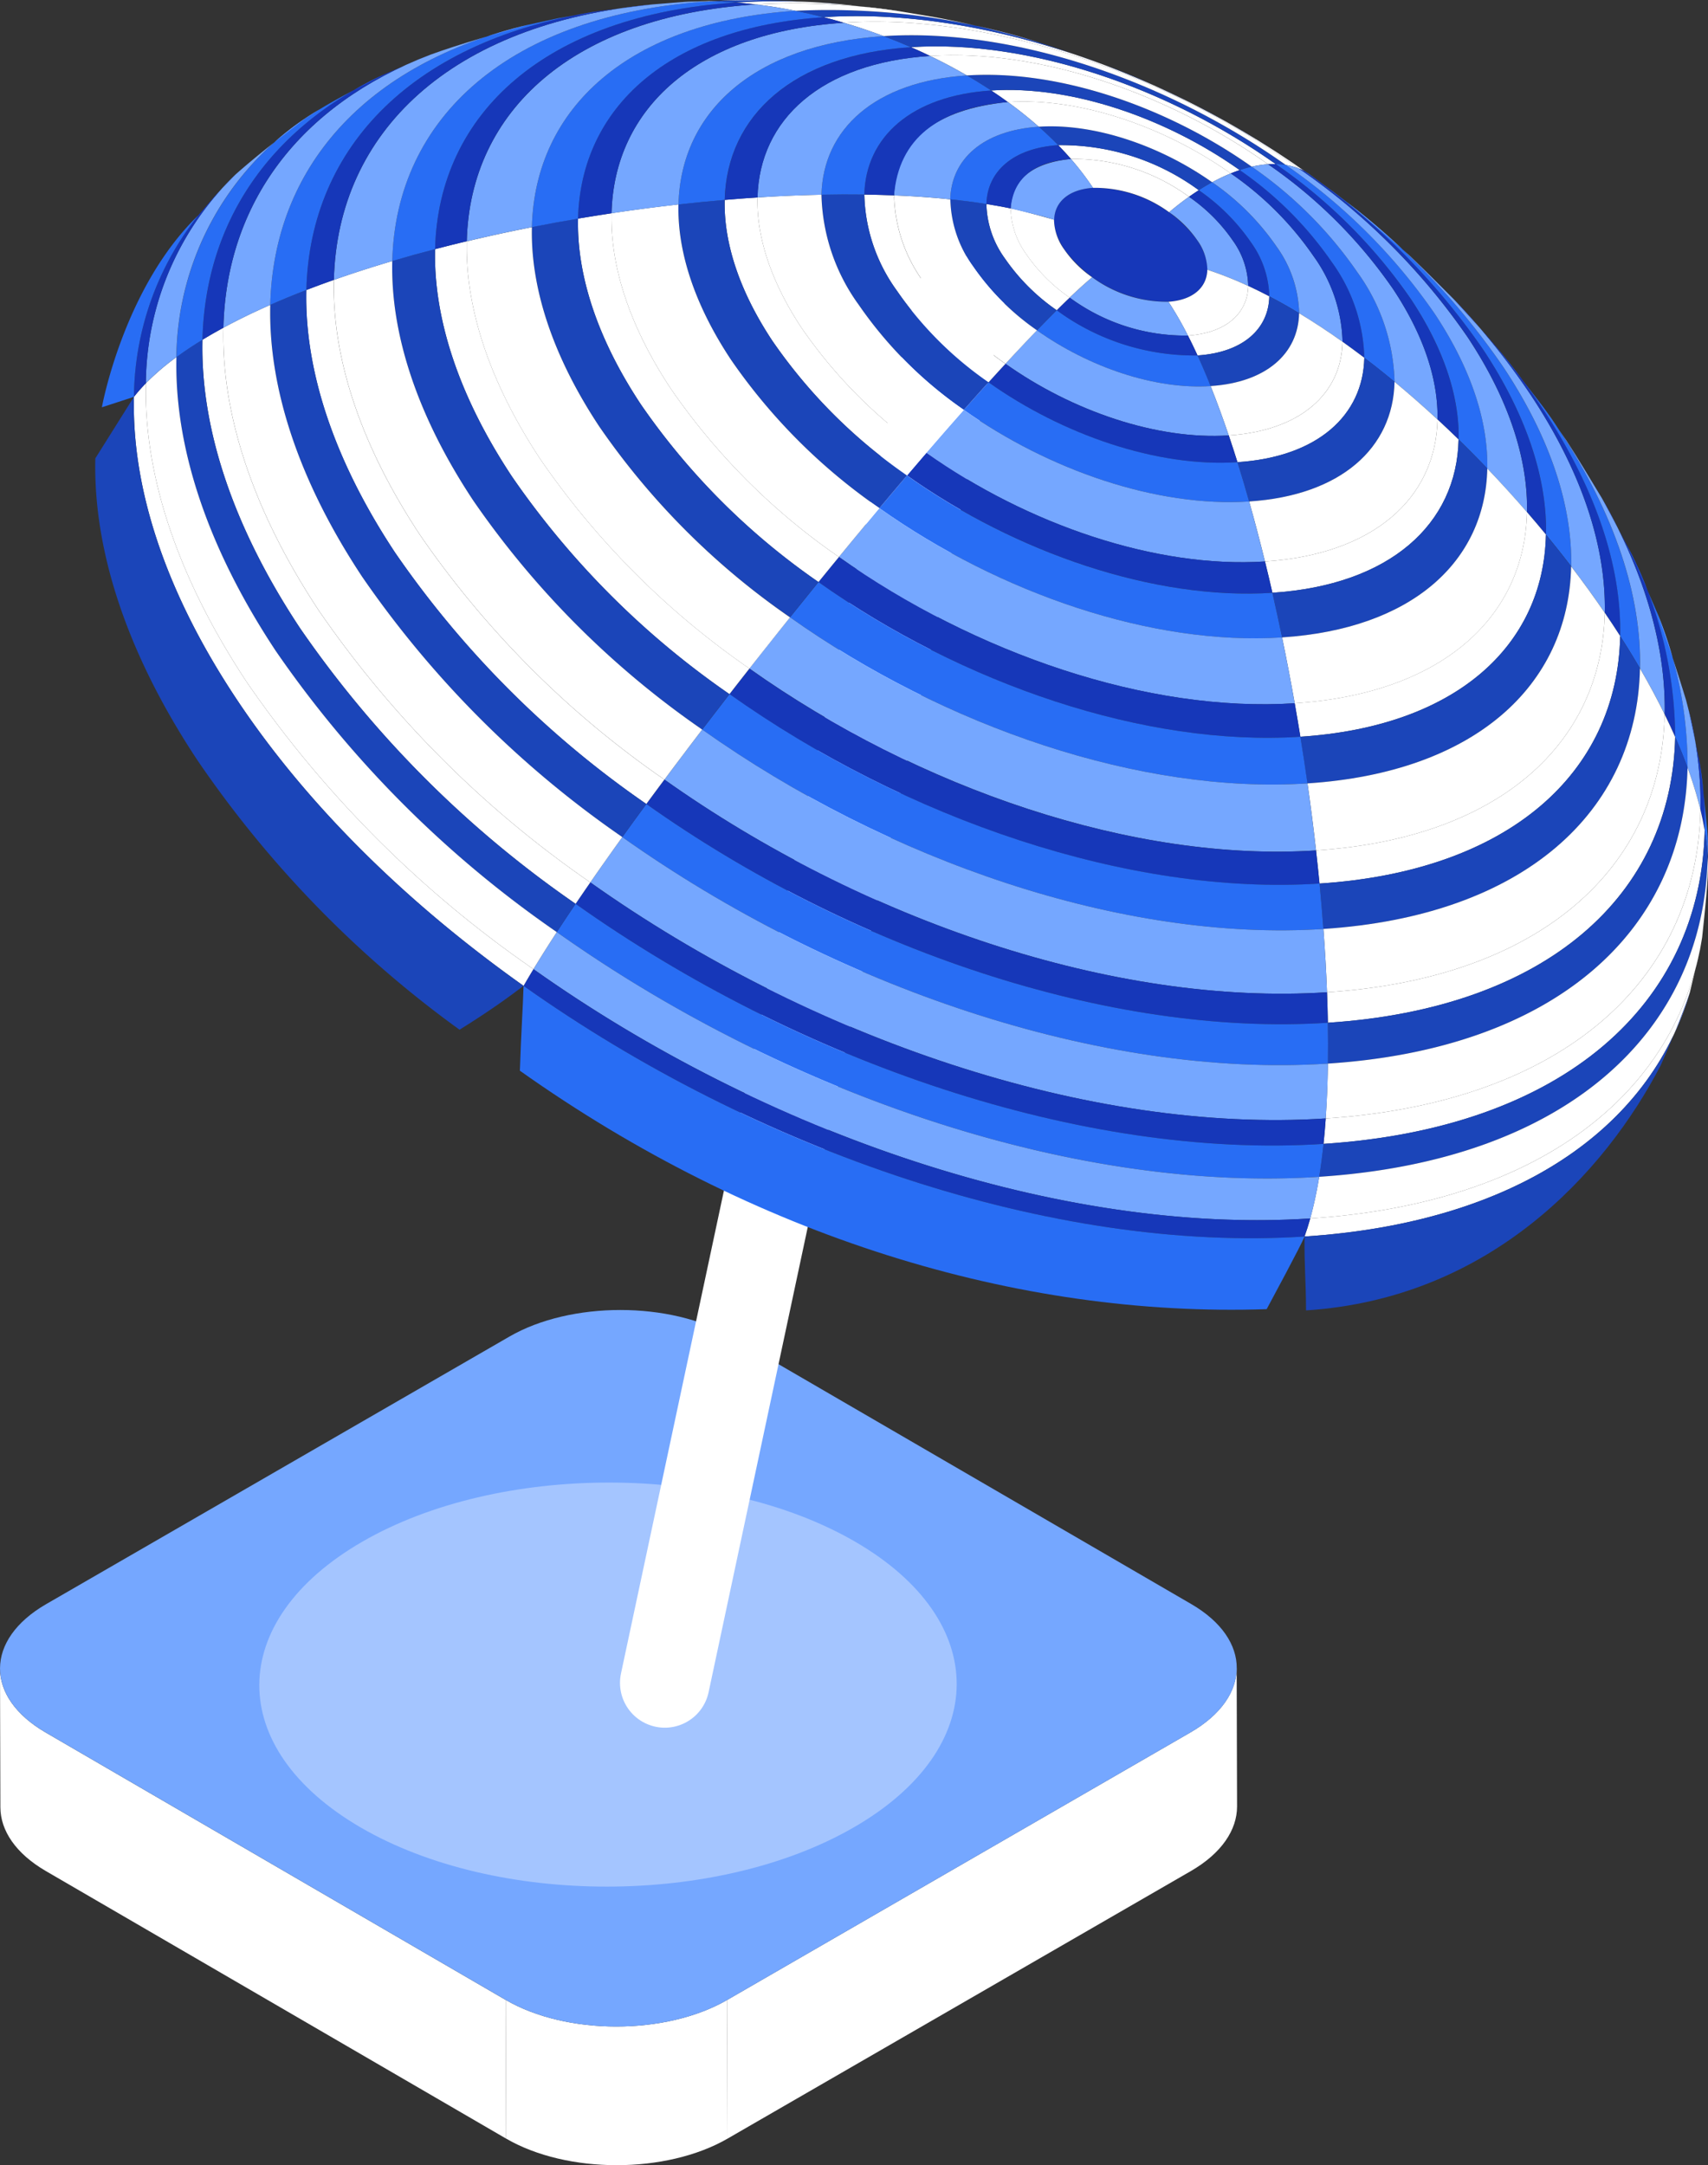 <svg xmlns="http://www.w3.org/2000/svg" width="133.457" height="169.131" viewBox="0 0 133.457 169.131">
  <rect x="0" y="0" width="133.457" height="169.131" fill="#333333" stroke="none"/>
  <g id="insurance" transform="translate(0 8)">
    <g id="Group_673" data-name="Group 673" transform="translate(0 94.329)" style="isolation: isolate">
      <path id="Path_738" data-name="Path 738" d="M274.523,142.478l35.96,20.9.031,10.831-35.961-20.9c-2.365-1.374-3.549-3.174-3.555-4.977l-.03-10.831C270.973,139.3,272.158,141.1,274.523,142.478Z" transform="translate(-270.968 -109.482)" fill="#fff"/>
      <path id="Path_739" data-name="Path 739" d="M250.05,142.479c2.412-1.393,3.617-3.222,3.612-5.048l.031,10.831c0,1.826-1.2,3.655-3.612,5.048l-36.2,20.9-.031-10.831Z" transform="translate(-157.034 -109.482)" fill="#fff"/>
      <g id="Group_651" data-name="Group 651" transform="translate(39.515 53.894)">
        <path id="Path_740" data-name="Path 740" d="M253.662,163.376l.031,10.831c4.764,2.769,12.51,2.769,17.306,0l-.031-10.831C266.172,166.145,258.427,166.145,253.662,163.376Z" transform="translate(-253.662 -163.376)" fill="#fff"/>
      </g>
      <g id="Group_652" data-name="Group 652">
        <path id="Path_741" data-name="Path 741" d="M217.5,132.454c-4.8,2.769-4.815,7.258-.056,10.024l35.96,20.9c4.765,2.769,12.51,2.769,17.306,0l36.2-20.9c4.791-2.766,4.822-7.256.057-10.025L271,111.556c-4.76-2.765-12.516-2.765-17.306,0Z" transform="translate(-213.886 -109.482)" fill="#75a7ff"/>
      </g>
      <g id="Group_653" data-name="Group 653" transform="translate(53.319 10.73)">
        <path id="Path_742" data-name="Path 742" d="M256.471,121.712a.75.75,0,0,1,0-1.5.75.75,0,0,1,0,1.5Z" transform="translate(-255.747 -120.212)" fill="#ffe066"/>
      </g>
    </g>
    <g id="Group_678" data-name="Group 678" transform="translate(20.261 107.808)" opacity="0.34" style="isolation: isolate">
      <path id="Path_898" data-name="Path 898" d="M235.814,125.579c-10.688,6.171-10.744,16.157-.126,22.328,10.6,6.159,27.839,6.159,38.527-.012,10.668-6.159,10.724-16.145.126-22.3C263.722,119.42,246.482,119.42,235.814,125.579Z" transform="translate(-227.761 -120.961)" fill="#fff"/>
    </g>
    <path id="Path_1915" data-name="Path 1915" d="M23.028,0,0,107.986" transform="translate(51.944 15.471)" fill="none" stroke="#fff" stroke-linecap="round" stroke-width="7"/>
    <g id="Group_677" data-name="Group 677" transform="translate(7.441 -8)">
      <g id="Group_675" data-name="Group 675" transform="translate(74.924 14.66)">
        <path id="Path_763" data-name="Path 763" d="M223.215,29.826c-2.877.187-3.889,2.331-2.26,4.787a10.057,10.057,0,0,0,8.156,4.109c2.877-.187,3.888-2.33,2.26-4.787A10.062,10.062,0,0,0,223.215,29.826Z" transform="translate(-220.177 -29.813)" fill="#1637b9"/>
      </g>
      <g id="Group_676" data-name="Group 676">
        <path id="Path_764" data-name="Path 764" d="M230.835,30.525a15.242,15.242,0,0,0-9.226-2.955,21.926,21.926,0,0,1,1.724,2.256,9.836,9.836,0,0,1,5.95,1.905q.783-.663,1.552-1.206" transform="translate(-145.371 -15.153)" fill="#fff"/>
        <path id="Path_765" data-name="Path 765" d="M231.831,30.009a18.155,18.155,0,0,0-10.987-3.518q.518.53,1,1.079a15.242,15.242,0,0,1,9.226,2.955q.385-.273.765-.516" transform="translate(-145.602 -15.153)" fill="#fff"/>
        <path id="Path_766" data-name="Path 766" d="M233.348,29.391c-4.045-2.861-9.188-4.623-13.549-4.339q.794.7,1.517,1.439A18.155,18.155,0,0,1,232.3,30.009q.529-.338,1.045-.618" transform="translate(-146.074 -15.153)" fill="#1b45b9"/>
        <path id="Path_767" data-name="Path 767" d="M235.766,28.7c-5.2-3.678-11.813-5.943-17.419-5.578.848.614,1.657,1.259,2.418,1.93,4.361-.284,9.5,1.478,13.549,4.339a13.836,13.836,0,0,1,1.452-.691" transform="translate(-147.04 -15.153)" fill="#fff"/>
        <path id="Path_768" data-name="Path 768" d="M237.068,28.44c-5.8-4.1-13.17-6.625-19.42-6.218q.664.438,1.3.9c5.606-.365,12.218,1.9,17.419,5.578q.354-.144.7-.26" transform="translate(-147.643 -15.153)" fill="#fff"/>
        <path id="Path_769" data-name="Path 769" d="M238.967,28.174c-6.646-4.7-15.1-7.594-22.259-7.128q.974.566,1.9,1.176c6.25-.407,13.622,2.119,19.42,6.218q.48-.161.94-.266" transform="translate(-148.602 -15.153)" fill="#1b45b9"/>
        <path id="Path_770" data-name="Path 770" d="M241.848,27.98c-7.886-5.576-17.912-9.011-26.413-8.458.986.474,1.949.983,2.881,1.524,7.164-.466,15.613,2.429,22.259,7.128a8.214,8.214,0,0,1,1.273-.194" transform="translate(-150.21 -15.153)" fill="#fff"/>
        <path id="Path_771" data-name="Path 771" d="M243.342,27.966c-8.51-6.018-19.331-9.725-28.5-9.128q.754.328,1.494.684c8.5-.553,18.527,2.882,26.413,8.458.2-.014.4-.018.6-.014" transform="translate(-151.106 -15.153)" fill="#fff"/>
        <path id="Path_772" data-name="Path 772" d="M245.467,28.035c-9.379-6.632-21.3-10.718-31.415-10.06q1.074.405,2.125.863c9.174-.6,19.995,3.11,28.5,9.128a5.672,5.672,0,0,1,.785.069" transform="translate(-152.446 -15.153)" fill="#1b45b9"/>
        <path id="Path_773" data-name="Path 773" d="M248.584,28.315c-10.616-7.507-24.113-12.131-35.556-11.386,1.047.309,2.089.659,3.117,1.046,10.111-.658,22.036,3.428,31.415,10.06a4.7,4.7,0,0,1,1.024.28" transform="translate(-154.539 -15.153)" fill="#fff"/>
        <path id="Path_774" data-name="Path 774" d="M250.161,28.533c-11.224-7.937-25.5-12.826-37.6-12.039q.789.2,1.577.435c11.443-.745,24.94,3.879,35.556,11.386a4.069,4.069,0,0,1,.462.218" transform="translate(-155.654 -15.153)" fill="#fff"/>
        <path id="Path_775" data-name="Path 775" d="M252.352,28.791c-1.1-.743-2.565-1.738-3.688-2.447-3.695-2.181-3.695-2.181-5.606-3.144-3.884-1.85-3.884-1.85-5.914-2.655-1.751-.649-4.1-1.474-5.877-2.048a54.636,54.636,0,0,0-19.11-2.5q1.094.221,2.191.5c12.1-.787,26.371,4.1,37.6,12.039a4.021,4.021,0,0,1,.409.258" transform="translate(-157.436 -15.153)" fill="#1b45b9"/>
        <path id="Path_776" data-name="Path 776" d="M254.788,18.29a76.469,76.469,0,0,0-7.641-1.813l-2.556-.428a55.209,55.209,0,0,0-11.349-.553q1.552.182,3.132.5a54.636,54.636,0,0,1,19.11,2.5l-.7-.207" transform="translate(-181.653 -15.153)" fill="#fff"/>
        <path id="Path_777" data-name="Path 777" d="M252.313,15.48a52.69,52.69,0,0,0-8.178-.132q.766.057,1.542.148a53.219,53.219,0,0,1,11.349.553c-1.413-.177-3.295-.436-4.713-.569" transform="translate(-194.088 -15.153)" fill="#fff"/>
        <path id="Path_778" data-name="Path 778" d="M257.317,15.337c-1.285-.054-3-.158-4.283-.177q-2.121-.033-4.186.1,1.04.009,2.105.088a52.689,52.689,0,0,1,8.178.132l-1.814-.143" transform="translate(-200.906 -15.153)" fill="#1b45b9"/>
        <path id="Path_779" data-name="Path 779" d="M254.945,15.318q1.044-.068,2.126-.058,2.063-.134,4.186-.1c-1.894.024-4.42.058-6.312.158" transform="translate(-209.129 -15.153)" fill="#fff"/>
        <path id="Path_780" data-name="Path 780" d="M223.16,37.491a6.311,6.311,0,0,0-1.205-3.549,13.318,13.318,0,0,0-3.421-3.417q-.768.543-1.552,1.206a8.587,8.587,0,0,1,2.206,2.2,4.068,4.068,0,0,1,.777,2.289,28.916,28.916,0,0,1,3.195,1.267" transform="translate(-133.07 -15.153)" fill="#75a7ff"/>
        <path id="Path_781" data-name="Path 781" d="M221.608,38.305a7.514,7.514,0,0,0-1.435-4.226,15.866,15.866,0,0,0-4.074-4.07q-.38.243-.765.516a13.318,13.318,0,0,1,3.421,3.417,6.311,6.311,0,0,1,1.205,3.549q.817.378,1.648.814" transform="translate(-129.87 -15.153)" fill="#1637b9"/>
        <path id="Path_782" data-name="Path 782" d="M220.843,39.62a9.269,9.269,0,0,0-1.769-5.211,19.54,19.54,0,0,0-5.024-5.018q-.516.28-1.045.618a15.866,15.866,0,0,1,4.074,4.07,7.514,7.514,0,0,1,1.435,4.226q1.155.6,2.329,1.315" transform="translate(-126.776 -15.153)" fill="#286df4"/>
        <path id="Path_783" data-name="Path 783" d="M219.8,41.851a11.918,11.918,0,0,0-2.275-6.7,25.149,25.149,0,0,0-6.458-6.451,13.836,13.836,0,0,0-1.452.691,19.54,19.54,0,0,1,5.024,5.018,9.269,9.269,0,0,1,1.769,5.211q1.686,1.019,3.392,2.231" transform="translate(-122.338 -15.153)" fill="#75a7ff"/>
        <path id="Path_784" data-name="Path 784" d="M218.345,43.1a13.288,13.288,0,0,0-2.536-7.469,28.028,28.028,0,0,0-7.2-7.193q-.345.115-.7.26a25.149,25.149,0,0,1,6.458,6.451,11.918,11.918,0,0,1,2.275,6.7q.852.6,1.7,1.251" transform="translate(-119.183 -15.153)" fill="#1637b9"/>
        <path id="Path_785" data-name="Path 785" d="M217.646,44.979a15.228,15.228,0,0,0-2.907-8.561,32.131,32.131,0,0,0-8.253-8.244q-.459.107-.94.266a28.028,28.028,0,0,1,7.2,7.193,13.288,13.288,0,0,1,2.536,7.469q1.184.9,2.363,1.877" transform="translate(-116.121 -15.153)" fill="#286df4"/>
        <path id="Path_786" data-name="Path 786" d="M216.705,47.922c.064-3.053-1.044-6.529-3.45-10.159a38.1,38.1,0,0,0-9.793-9.783,8.214,8.214,0,0,0-1.273.194,32.131,32.131,0,0,1,8.253,8.244,15.228,15.228,0,0,1,2.907,8.561q1.692,1.4,3.356,2.943" transform="translate(-111.824 -15.153)" fill="#75a7ff"/>
        <path id="Path_787" data-name="Path 787" d="M215.432,49.486c.069-3.294-1.126-7.045-3.723-10.963A41.141,41.141,0,0,0,201.14,27.966c-.195,0-.394,0-.6.014a38.1,38.1,0,0,1,9.793,9.783c2.406,3.63,3.514,7.106,3.45,10.159q.829.768,1.647,1.564" transform="translate(-108.904 -15.153)" fill="#1637b9"/>
        <path id="Path_788" data-name="Path 788" d="M214.834,51.753c.076-3.631-1.241-7.765-4.1-12.083a45.327,45.327,0,0,0-11.648-11.635,5.672,5.672,0,0,0-.785-.069,41.141,41.141,0,0,1,10.569,10.557c2.6,3.918,3.792,7.669,3.723,10.963q1.137,1.11,2.244,2.267" transform="translate(-106.062 -15.153)" fill="#286df4"/>
        <path id="Path_789" data-name="Path 789" d="M214.049,55.159c.086-4.11-1.4-8.789-4.644-13.675a51.293,51.293,0,0,0-13.183-13.169,4.7,4.7,0,0,0-1.024-.28A45.327,45.327,0,0,1,206.846,39.67c2.862,4.318,4.179,8.452,4.1,12.083q1.59,1.662,3.1,3.406" transform="translate(-102.177 -15.153)" fill="#75a7ff"/>
        <path id="Path_790" data-name="Path 790" d="M213.024,56.916c.091-4.345-1.485-9.292-4.91-14.459a54.241,54.241,0,0,0-13.939-13.924,4.069,4.069,0,0,0-.462-.218A51.294,51.294,0,0,1,206.9,41.484c3.239,4.886,4.73,9.565,4.644,13.675q.755.872,1.484,1.757" transform="translate(-99.668 -15.153)" fill="#1637b9"/>
        <path id="Path_791" data-name="Path 791" d="M212.562,59.4c.1-4.665-1.6-9.977-5.272-15.525a56.134,56.134,0,0,0-12.248-12.928l-.986-.759-1.9-1.393a4.021,4.021,0,0,0-.409-.258,54.241,54.241,0,0,1,13.939,13.924c3.425,5.167,5,10.114,4.91,14.459q1.011,1.23,1.97,2.48" transform="translate(-97.236 -15.153)" fill="#286df4"/>
        <path id="Path_792" data-name="Path 792" d="M209.263,63.021c.108-5.109-1.746-10.925-5.772-17a54.768,54.768,0,0,0-6.071-7.538c-1.038-1.036-2.412-2.428-3.481-3.431-1.425-1.258-3.346-2.911-4.821-4.109a56.134,56.134,0,0,1,12.248,12.928c3.677,5.548,5.37,10.86,5.272,15.525q1.377,1.8,2.625,3.625" transform="translate(-91.312 -15.153)" fill="#75a7ff"/>
        <path id="Path_793" data-name="Path 793" d="M200.96,64.841c.112-5.32-1.818-11.378-6.011-17.7a54.2,54.2,0,0,0-3.782-5.026l-.621-.727-2.635-2.9a54.768,54.768,0,0,1,6.071,7.538c4.026,6.075,5.88,11.891,5.772,17q.622.909,1.206,1.82" transform="translate(-81.803 -15.153)" fill="#1637b9"/>
        <path id="Path_794" data-name="Path 794" d="M197.7,67.368c.118-5.6-1.914-11.979-6.329-18.639q-.615-.928-1.277-1.842c-1.1-1.445-2.576-3.373-3.734-4.776a54.2,54.2,0,0,1,3.782,5.026c4.193,6.326,6.123,12.384,6.011,17.7q.813,1.266,1.547,2.527" transform="translate(-77 -15.153)" fill="#286df4"/>
        <path id="Path_795" data-name="Path 795" d="M193.97,70.958c.107-5.131-1.476-10.872-4.907-16.89-.824-1.354-1.9-3.172-2.768-4.5l-1.859-2.685q.662.913,1.277,1.842c4.415,6.66,6.447,13.038,6.329,18.639.7,1.207,1.347,2.407,1.928,3.59" transform="translate(-71.338 -15.153)" fill="#75a7ff"/>
        <path id="Path_796" data-name="Path 796" d="M189.343,72.72a32.4,32.4,0,0,0-3.777-15l-1.95-3.657c3.431,6.018,5.014,11.759,4.907,16.89q.435.888.82,1.762" transform="translate(-65.891 -15.153)" fill="#1637b9"/>
        <path id="Path_797" data-name="Path 797" d="M187.392,75.118a31.329,31.329,0,0,0-2.422-12.205l-1.536-3.554-.787-1.634a32.4,32.4,0,0,1,3.777,15q.535,1.215.968,2.4" transform="translate(-62.973 -15.153)" fill="#286df4"/>
        <path id="Path_798" data-name="Path 798" d="M185.069,78.427a29.757,29.757,0,0,0-.949-7.885l-.187-.72c-.639-2.089-1.536-4.862-2.3-6.909a31.329,31.329,0,0,1,2.422,12.205,30.464,30.464,0,0,1,1.012,3.309" transform="translate(-59.637 -15.153)" fill="#75a7ff"/>
        <path id="Path_799" data-name="Path 799" d="M182.584,80.006a28.787,28.787,0,0,0-.425-5.467l-.849-4a29.757,29.757,0,0,1,.949,7.885q.194.8.325,1.579" transform="translate(-56.827 -15.153)" fill="#1637b9"/>
        <path id="Path_800" data-name="Path 800" d="M181.735,82.1q.021-1.017-.035-2.061v0c-.163-1.652-.368-3.858-.627-5.5a28.787,28.787,0,0,1,.425,5.467,18.647,18.647,0,0,1,.237,2.1" transform="translate(-55.741 -15.153)" fill="#286df4"/>
        <path id="Path_801" data-name="Path 801" d="M181.112,83.162l-.055-3.119q.057,1.044.035,2.061.028.539.02,1.058" transform="translate(-55.098 -15.153)" fill="#75a7ff"/>
        <path id="Path_802" data-name="Path 802" d="M218.505,41.365h0c2.975-.194,4.664-1.737,4.709-3.874a28.916,28.916,0,0,0-3.195-1.267c-.029,1.378-1.118,2.373-3.037,2.5h0a27.124,27.124,0,0,1,1.522,2.643" transform="translate(-133.125 -15.153)" fill="#fff"/>
        <path id="Path_803" data-name="Path 803" d="M216.085,42.918h0c3.544-.23,5.555-2.068,5.608-4.613q-.829-.435-1.648-.814c-.045,2.137-1.734,3.68-4.709,3.874h0q.378.741.75,1.553" transform="translate(-129.955 -15.153)" fill="#fff"/>
        <path id="Path_804" data-name="Path 804" d="M214.027,45.31h0c4.37-.285,6.85-2.552,6.915-5.69q-1.172-.708-2.329-1.315c-.053,2.545-2.064,4.383-5.608,4.613h0q.517,1.131,1.021,2.392" transform="translate(-126.876 -15.153)" fill="#1b45b9"/>
        <path id="Path_805" data-name="Path 805" d="M211.031,49.165h0c5.618-.366,8.806-3.28,8.891-7.314q-1.7-1.209-3.392-2.231c-.065,3.138-2.545,5.405-6.915,5.69h0c.483,1.205.956,2.5,1.417,3.855" transform="translate(-122.463 -15.153)" fill="#fff"/>
        <path id="Path_806" data-name="Path 806" d="M208.592,51.257h0c6.263-.408,9.817-3.657,9.912-8.155q-.852-.646-1.7-1.251c-.085,4.034-3.273,6.948-8.89,7.314h0q.345,1.02.681,2.092" transform="translate(-119.343 -15.153)" fill="#fff"/>
        <path id="Path_807" data-name="Path 807" d="M206.462,54.326h0c7.178-.467,11.252-4.191,11.36-9.347Q216.647,44,215.461,43.1c-.1,4.5-3.649,7.747-9.912,8.155h0q.468,1.49.914,3.069" transform="translate(-116.299 -15.153)" fill="#1b45b9"/>
        <path id="Path_808" data-name="Path 808" d="M203.428,59.012h0c8.518-.554,13.352-4.973,13.481-11.09q-1.659-1.536-3.356-2.943c-.108,5.156-4.182,8.88-11.36,9.347h0c.428,1.511.841,3.078,1.236,4.686" transform="translate(-112.029 -15.153)" fill="#fff"/>
        <path id="Path_809" data-name="Path 809" d="M201.124,61.456h0c9.193-.6,14.41-5.367,14.549-11.97q-.817-.8-1.647-1.564c-.129,6.117-4.963,10.536-13.481,11.09h0q.3,1.208.579,2.444" transform="translate(-109.146 -15.153)" fill="#fff"/>
        <path id="Path_810" data-name="Path 810" d="M199.06,64.944h0c10.132-.659,15.881-5.914,16.034-13.191q-1.105-1.157-2.244-2.267c-.139,6.6-5.356,11.372-14.548,11.97h0q.393,1.721.759,3.488" transform="translate(-106.323 -15.153)" fill="#1b45b9"/>
        <path id="Path_811" data-name="Path 811" d="M196.187,70.089h0c11.467-.746,17.975-6.694,18.148-14.93q-1.506-1.74-3.1-3.406c-.153,7.277-5.9,12.532-16.033,13.191h0c.349,1.693.679,3.412.986,5.145" transform="translate(-102.464 -15.153)" fill="#fff"/>
        <path id="Path_812" data-name="Path 812" d="M194.16,72.7h0c12.124-.79,19.005-7.079,19.188-15.787q-.729-.885-1.484-1.757c-.173,8.236-6.681,14.184-18.147,14.93h0q.229,1.3.443,2.614" transform="translate(-99.994 -15.153)" fill="#fff"/>
        <path id="Path_813" data-name="Path 813" d="M192.3,76.347h0c13.017-.847,20.4-7.6,20.6-16.95q-.957-1.25-1.97-2.48c-.183,8.708-7.064,15-19.188,15.787h0q.294,1.818.554,3.644" transform="translate(-97.58 -15.153)" fill="#1b45b9"/>
        <path id="Path_814" data-name="Path 814" d="M189.79,81.582h0c14.254-.927,22.344-8.322,22.559-18.56q-1.244-1.821-2.625-3.625c-.2,9.351-7.585,16.1-20.6,16.95h0c.249,1.75.473,3.5.668,5.235" transform="translate(-94.401 -15.153)" fill="#fff"/>
        <path id="Path_815" data-name="Path 815" d="M188.188,84.17h0c14.844-.966,23.269-8.667,23.493-19.329q-.583-.909-1.206-1.82c-.215,10.238-8.305,17.633-22.559,18.56h0q.147,1.3.272,2.588" transform="translate(-92.527 -15.153)" fill="#fff"/>
        <path id="Path_816" data-name="Path 816" d="M186.674,87.719h0c15.629-1.017,24.5-9.124,24.735-20.35q-.733-1.258-1.547-2.527C209.641,75.5,201.216,83.2,186.372,84.17h0q.174,1.791.305,3.549" transform="translate(-90.708 -15.153)" fill="#1b45b9"/>
        <path id="Path_817" data-name="Path 817" d="M184.722,92.663h0c16.67-1.085,26.13-9.732,26.382-21.705-.581-1.183-1.226-2.383-1.928-3.59-.236,11.226-9.106,19.333-24.735,20.35h0c.126,1.681.22,3.334.281,4.944" transform="translate(-88.475 -15.153)" fill="#fff"/>
        <path id="Path_818" data-name="Path 818" d="M183.688,95.044h0c17.146-1.116,26.876-10.01,27.135-22.324q-.386-.875-.82-1.762c-.252,11.973-9.712,20.62-26.382,21.705h0q.047,1.208.067,2.381" transform="translate(-87.374 -15.153)" fill="#fff"/>
        <path id="Path_819" data-name="Path 819" d="M182.66,98.234h0c17.753-1.155,27.829-10.365,28.1-23.116q-.431-1.181-.968-2.4c-.259,12.314-9.989,21.208-27.135,22.324h0q.028,1.634.007,3.19" transform="translate(-86.339 -15.153)" fill="#1b45b9"/>
        <path id="Path_820" data-name="Path 820" d="M181.641,102.519h0c18.5-1.2,29-10.8,29.282-24.091a30.464,30.464,0,0,0-1.012-3.309c-.267,12.751-10.343,21.961-28.1,23.116h0c-.022,1.49-.079,2.923-.175,4.285" transform="translate(-85.495 -15.153)" fill="#fff"/>
        <path id="Path_821" data-name="Path 821" d="M181.316,104.507h0c18.817-1.225,29.5-10.986,29.78-24.5q-.132-.775-.325-1.579c-.279,13.29-10.78,22.887-29.282,24.091h0q-.07,1.022-.172,1.988" transform="translate(-85.342 -15.153)" fill="#fff"/>
        <path id="Path_822" data-name="Path 822" d="M181.079,107.079h0c19.181-1.248,30.066-11.2,30.356-24.975a18.647,18.647,0,0,0-.237-2.1c-.284,13.515-10.963,23.276-29.78,24.5h0c-.094.9-.207,1.755-.339,2.572" transform="translate(-85.444 -15.153)" fill="#1b45b9"/>
        <path id="Path_823" data-name="Path 823" d="M181.057,110.332h0c17.89-1.164,28.7-9.758,30.624-21.971.162-1.557.393-3.634.45-5.2q.009-.519-.02-1.058c-.29,13.777-11.175,23.727-30.356,24.975h0a30.289,30.289,0,0,1-.7,3.253" transform="translate(-86.121 -15.153)" fill="#fff"/>
        <path id="Path_824" data-name="Path 824" d="M181.509,111.742h0c16.471-1.072,26.97-8.408,30.109-19.065l.8-3.359.164-.958c-1.926,12.213-12.734,20.807-30.624,21.971h0q-.207.743-.447,1.41" transform="translate(-87.02 -15.153)" fill="#fff"/>
        <path id="Path_825" data-name="Path 825" d="M182.591,117.514h0c14.334-.933,23.313-10.685,27.717-19.151.749-1.678,1.693-3.944,2.275-5.686-3.139,10.657-13.638,17.993-30.109,19.065h0c-.021,2.347.108,3.409.118,5.772" transform="translate(-87.984 -15.153)" fill="#1b45b9"/>
        <path id="Path_826" data-name="Path 826" d="M221.693,38.4a15.248,15.248,0,0,0,9.241,2.966,27.124,27.124,0,0,0-1.522-2.643,9.834,9.834,0,0,1-5.96-1.912c-.524.441-1.113.974-1.759,1.589" transform="translate(-145.554 -15.153)" fill="#75a7ff"/>
        <path id="Path_827" data-name="Path 827" d="M220.943,39.387a18.153,18.153,0,0,0,11.005,3.531q-.372-.812-.75-1.553a15.248,15.248,0,0,1-9.241-2.966q-.486.464-1.014.988" transform="translate(-145.818 -15.153)" fill="#1637b9"/>
        <path id="Path_828" data-name="Path 828" d="M219.922,40.955c4.049,2.869,9.2,4.639,13.571,4.355q-.5-1.259-1.021-2.392a18.153,18.153,0,0,1-11.005-3.531q-.735.729-1.545,1.568" transform="translate(-146.342 -15.153)" fill="#286df4"/>
        <path id="Path_829" data-name="Path 829" d="M218.505,43.566c5.2,3.69,11.83,5.964,17.447,5.6-.461-1.36-.934-2.65-1.417-3.855-4.368.284-9.522-1.486-13.571-4.355-.774.8-1.6,1.676-2.459,2.611" transform="translate(-147.384 -15.153)" fill="#75a7ff"/>
        <path id="Path_830" data-name="Path 830" d="M217.824,45.015c5.8,4.113,13.19,6.649,19.451,6.242q-.336-1.071-.681-2.092c-5.617.365-12.243-1.909-17.447-5.6q-.646.7-1.323,1.449" transform="translate(-148.026 -15.153)" fill="#1637b9"/>
        <path id="Path_831" data-name="Path 831" d="M216.91,47.172c6.65,4.714,15.117,7.621,22.294,7.154q-.445-1.577-.914-3.069c-6.261.407-13.649-2.129-19.451-6.242q-.94,1.038-1.929,2.157" transform="translate(-149.041 -15.153)" fill="#286df4"/>
        <path id="Path_832" data-name="Path 832" d="M215.674,50.523c7.892,5.594,17.939,9.043,26.456,8.489-.4-1.608-.808-3.175-1.236-4.686-7.177.467-15.644-2.44-22.294-7.154q-1.422,1.605-2.926,3.351" transform="translate(-150.731 -15.153)" fill="#75a7ff"/>
        <path id="Path_833" data-name="Path 833" d="M215.1,52.294c8.517,6.038,19.36,9.76,28.551,9.162q-.283-1.236-.579-2.444c-8.517.554-18.564-2.9-26.456-8.489q-.75.872-1.516,1.771" transform="translate(-151.668 -15.153)" fill="#1637b9"/>
        <path id="Path_834" data-name="Path 834" d="M214.336,54.847c9.387,6.654,21.337,10.756,31.466,10.1q-.366-1.766-.759-3.488c-9.191.6-20.034-3.124-28.551-9.162q-1.065,1.253-2.156,2.553" transform="translate(-153.065 -15.153)" fill="#286df4"/>
        <path id="Path_835" data-name="Path 835" d="M213.35,58.661c10.624,7.531,24.149,12.174,35.614,11.428-.307-1.733-.637-3.452-.986-5.145-10.129.659-22.079-3.443-31.466-10.1q-1.564,1.868-3.162,3.814" transform="translate(-155.241 -15.153)" fill="#75a7ff"/>
        <path id="Path_836" data-name="Path 836" d="M212.907,60.619C224.14,68.582,238.44,73.491,250.562,72.7q-.213-1.311-.443-2.614c-11.465.746-24.99-3.9-35.614-11.428q-.8.972-1.6,1.958" transform="translate(-156.396 -15.153)" fill="#1637b9"/>
        <path id="Path_837" data-name="Path 837" d="M212.352,63.373c12.061,8.549,27.416,13.82,40.431,12.974q-.259-1.824-.555-3.644c-12.122.788-26.422-4.121-37.655-12.084q-1.111,1.368-2.221,2.754" transform="translate(-158.062 -15.153)" fill="#286df4"/>
        <path id="Path_838" data-name="Path 838" d="M211.684,67.375c13.207,9.362,30.021,15.133,44.272,14.207-.195-1.736-.419-3.485-.668-5.235-13.015.846-28.37-4.425-40.431-12.974q-1.6,1.994-3.173,4" transform="translate(-160.567 -15.153)" fill="#75a7ff"/>
        <path id="Path_839" data-name="Path 839" d="M211.412,69.375c13.754,9.75,31.263,15.76,46.105,14.8q-.125-1.287-.272-2.588c-14.251.926-31.065-4.845-44.272-14.207q-.785,1-1.561,2" transform="translate(-161.856 -15.153)" fill="#1637b9"/>
        <path id="Path_840" data-name="Path 840" d="M211.107,72.142c14.48,10.265,32.915,16.593,48.541,15.577q-.131-1.755-.3-3.549c-14.842.965-32.351-5.045-46.105-14.8q-1.078,1.391-2.131,2.767" transform="translate(-163.682 -15.153)" fill="#286df4"/>
        <path id="Path_841" data-name="Path 841" d="M210.826,76.049C226.27,87,245.932,93.746,262.6,92.663c-.061-1.61-.155-3.263-.281-4.944-15.626,1.016-34.061-5.312-48.541-15.577q-1.512,1.979-2.95,3.907" transform="translate(-166.351 -15.153)" fill="#75a7ff"/>
        <path id="Path_842" data-name="Path 842" d="M210.759,77.956c15.885,11.261,36.109,18.2,53.251,17.088q-.021-1.173-.067-2.381C247.277,93.746,227.615,87,212.171,76.049q-.717.963-1.412,1.907" transform="translate(-167.696 -15.153)" fill="#1637b9"/>
        <path id="Path_843" data-name="Path 843" d="M210.742,80.541C227.191,92.2,248.131,99.388,265.88,98.234q.023-1.556-.007-3.19c-17.142,1.115-37.366-5.827-53.251-17.088q-.966,1.314-1.88,2.585" transform="translate(-169.56 -15.153)" fill="#286df4"/>
        <path id="Path_844" data-name="Path 844" d="M210.752,84.079c17.142,12.151,38.966,19.642,57.464,18.44.1-1.362.153-2.8.175-4.285-17.75,1.154-38.69-6.034-55.138-17.693-.876,1.216-1.712,2.4-2.5,3.538" transform="translate(-172.07 -15.153)" fill="#75a7ff"/>
        <path id="Path_845" data-name="Path 845" d="M210.927,85.754c17.433,12.357,39.628,19.976,58.441,18.753q.1-.966.172-1.988c-18.5,1.2-40.322-6.289-57.464-18.44q-.593.854-1.149,1.675" transform="translate(-173.394 -15.153)" fill="#1637b9"/>
        <path id="Path_846" data-name="Path 846" d="M211.1,87.963c17.77,12.6,40.4,20.363,59.572,19.116.132-.817.245-1.676.339-2.572C252.2,105.73,230,98.111,212.569,85.754q-.772,1.14-1.47,2.209" transform="translate(-175.036 -15.153)" fill="#286df4"/>
        <path id="Path_847" data-name="Path 847" d="M211.438,90.854c18.107,12.835,41.158,20.748,60.7,19.478a30.292,30.292,0,0,0,.7-3.253c-19.177,1.247-41.8-6.519-59.572-19.116-.667,1.022-1.278,1.989-1.824,2.891" transform="translate(-177.199 -15.153)" fill="#75a7ff"/>
        <path id="Path_848" data-name="Path 848" d="M212.137,92.161c18.2,12.9,41.379,20.859,61.022,19.581q.241-.666.447-1.41c-19.539,1.27-42.59-6.643-60.7-19.478q-.411.678-.772,1.307" transform="translate(-178.67 -15.153)" fill="#1637b9"/>
        <path id="Path_849" data-name="Path 849" d="M212.584,98.79c18.254,12.939,38.863,19.29,58.352,18.626.265-.508,2.737-5.061,2.957-5.674-19.643,1.278-42.818-6.678-61.022-19.581-.046,1.7-.175,3.333-.287,6.629" transform="translate(-179.404 -15.153)" fill="#286df4"/>
        <path id="Path_850" data-name="Path 850" d="M229.176,31.432a6.3,6.3,0,0,0,1.205,3.561,13.29,13.29,0,0,0,3.4,3.406c.646-.615,1.235-1.148,1.759-1.589a8.583,8.583,0,0,1-2.2-2.2,4.062,4.062,0,0,1-.777-2.3c-1.017-.273-2.366-.668-3.4-.885" transform="translate(-157.647 -15.153)" fill="#fff"/>
        <path id="Path_851" data-name="Path 851" d="M230.935,31.09a7.5,7.5,0,0,0,1.435,4.24,15.838,15.838,0,0,0,4.056,4.057q.526-.524,1.014-.988a13.29,13.29,0,0,1-3.4-3.406,6.3,6.3,0,0,1-1.205-3.561c-.611-.125-1.244-.239-1.895-.342" transform="translate(-161.301 -15.153)" fill="#fff"/>
        <path id="Path_852" data-name="Path 852" d="M231.95,30.723a9.251,9.251,0,0,0,1.769,5.229,19.545,19.545,0,0,0,5,5q.809-.839,1.545-1.568a15.838,15.838,0,0,1-4.056-4.057,7.5,7.5,0,0,1-1.435-4.24q-1.359-.216-2.824-.367" transform="translate(-165.14 -15.153)" fill="#1b45b9"/>
        <path id="Path_853" data-name="Path 853" d="M233.5,30.412a11.9,11.9,0,0,0,2.274,6.724,25.129,25.129,0,0,0,6.43,6.43c.862-.935,1.685-1.809,2.459-2.611a19.545,19.545,0,0,1-5-5,9.251,9.251,0,0,1-1.769-5.229c-1.4-.146-2.87-.249-4.393-.311" transform="translate(-171.078 -15.153)" fill="#fff"/>
        <path id="Path_854" data-name="Path 854" d="M235.955,30.35a13.262,13.262,0,0,0,2.536,7.5,27.979,27.979,0,0,0,7.168,7.17q.675-.747,1.323-1.449a25.129,25.129,0,0,1-6.43-6.43,11.9,11.9,0,0,1-2.274-6.724q-1.142-.047-2.323-.062" transform="translate(-175.861 -15.153)" fill="#fff"/>
        <path id="Path_855" data-name="Path 855" d="M237.278,30.363a15.206,15.206,0,0,0,2.906,8.591,32.107,32.107,0,0,0,8.217,8.218q.987-1.118,1.929-2.157a27.979,27.979,0,0,1-7.168-7.17,13.262,13.262,0,0,1-2.536-7.5c-1.094-.015-2.212-.01-3.348.013" transform="translate(-180.532 -15.153)" fill="#1b45b9"/>
        <path id="Path_856" data-name="Path 856" d="M239.207,30.578c-.074,3.061,1.033,6.55,3.448,10.194a38.1,38.1,0,0,0,9.749,9.751q1.5-1.742,2.926-3.351a32.107,32.107,0,0,1-8.217-8.218,15.206,15.206,0,0,1-2.906-8.591c-1.633.033-3.3.1-5,.215" transform="translate(-187.462 -15.153)" fill="#fff"/>
        <path id="Path_857" data-name="Path 857" d="M242.134,30.769c-.08,3.3,1.115,7.069,3.721,11a41.107,41.107,0,0,0,10.522,10.524q.766-.9,1.516-1.771a38.1,38.1,0,0,1-9.749-9.751c-2.415-3.644-3.522-7.133-3.448-10.194q-1.273.081-2.562.191" transform="translate(-192.95 -15.153)" fill="#fff"/>
        <path id="Path_858" data-name="Path 858" d="M243.65,31.124c-.088,3.641,1.228,7.791,4.1,12.125a45.29,45.29,0,0,0,11.6,11.6q1.089-1.3,2.156-2.553A41.107,41.107,0,0,1,250.981,41.77c-2.606-3.932-3.8-7.7-3.721-11q-1.794.152-3.61.355" transform="translate(-198.076 -15.153)" fill="#1b45b9"/>
        <path id="Path_859" data-name="Path 859" d="M245.807,31.811c-.1,4.121,1.39,8.817,4.642,13.723a51.256,51.256,0,0,0,13.124,13.127q1.593-1.941,3.162-3.814a45.29,45.29,0,0,1-11.6-11.6c-2.873-4.334-4.189-8.484-4.1-12.125-1.739.195-3.487.424-5.231.687" transform="translate(-205.464 -15.153)" fill="#fff"/>
        <path id="Path_860" data-name="Path 860" d="M248.969,32.229c-.1,4.358,1.471,9.324,4.909,14.511a54.211,54.211,0,0,0,13.877,13.879q.8-.985,1.6-1.958a51.256,51.256,0,0,1-13.124-13.127c-3.252-4.906-4.742-9.6-4.642-13.723q-1.311.2-2.618.418" transform="translate(-211.244 -15.153)" fill="#fff"/>
        <path id="Path_861" data-name="Path 861" d="M250.567,32.89c-.112,4.678,1.579,10.01,5.27,15.58a58.224,58.224,0,0,0,14.9,14.9q1.109-1.385,2.221-2.754A54.211,54.211,0,0,1,259.081,46.74c-3.438-5.187-5.013-10.153-4.909-14.511q-1.812.307-3.605.661" transform="translate(-216.447 -15.153)" fill="#1b45b9"/>
        <path id="Path_862" data-name="Path 862" d="M252.789,34c-.123,5.123,1.729,10.962,5.771,17.06a63.74,63.74,0,0,0,16.315,16.319q1.574-2,3.173-4a58.224,58.224,0,0,1-14.9-14.9c-3.691-5.57-5.382-10.9-5.27-15.58-1.72.339-3.42.708-5.089,1.106" transform="translate(-223.758 -15.153)" fill="#fff"/>
        <path id="Path_863" data-name="Path 863" d="M255.962,34.615c-.128,5.335,1.8,11.415,6.01,17.766a66.384,66.384,0,0,0,16.991,16.994q.775-1,1.561-2a63.74,63.74,0,0,1-16.315-16.319c-4.042-6.1-5.894-11.937-5.771-17.06q-1.251.3-2.476.619" transform="translate(-229.407 -15.153)" fill="#fff"/>
        <path id="Path_864" data-name="Path 864" d="M257.523,35.544c-.135,5.618,1.9,12.019,6.327,18.706a69.9,69.9,0,0,0,17.889,17.892q1.052-1.375,2.131-2.767a66.384,66.384,0,0,1-16.991-16.994c-4.209-6.351-6.138-12.431-6.01-17.766q-1.7.444-3.346.929" transform="translate(-234.314 -15.153)" fill="#1b45b9"/>
        <path id="Path_865" data-name="Path 865" d="M259.655,37.016c-.144,5.991,2.022,12.818,6.749,19.95a74.524,74.524,0,0,0,19.079,19.083q1.436-1.925,2.95-3.907A69.9,69.9,0,0,1,270.544,54.25c-4.432-6.687-6.462-13.088-6.327-18.706-1.573.465-3.1.956-4.562,1.472" transform="translate(-241.008 -15.153)" fill="#fff"/>
        <path id="Path_866" data-name="Path 866" d="M262.6,37.808c-.148,6.162,2.08,13.185,6.942,20.52a76.63,76.63,0,0,0,19.624,19.628q.695-.943,1.412-1.907A74.524,74.524,0,0,1,271.5,56.966c-4.727-7.132-6.893-13.959-6.749-19.95q-1.1.387-2.15.792" transform="translate(-246.108 -15.153)" fill="#fff"/>
        <path id="Path_867" data-name="Path 867" d="M264.017,38.97c-.153,6.38,2.154,13.652,7.188,21.247a79.369,79.369,0,0,0,20.32,20.324q.912-1.269,1.88-2.585a76.63,76.63,0,0,1-19.624-19.628c-4.862-7.335-7.09-14.358-6.942-20.52q-1.461.564-2.822,1.162" transform="translate(-250.342 -15.153)" fill="#1b45b9"/>
        <path id="Path_868" data-name="Path 868" d="M265.9,40.753c-.16,6.65,2.244,14.228,7.491,22.144a82.726,82.726,0,0,0,21.177,21.182c.789-1.139,1.625-2.322,2.5-3.538a79.369,79.369,0,0,1-20.32-20.324c-5.034-7.6-7.341-14.867-7.188-21.247-1.3.572-2.526,1.167-3.661,1.783" transform="translate(-255.884 -15.153)" fill="#fff"/>
        <path id="Path_869" data-name="Path 869" d="M268.4,41.692c-.162,6.763,2.282,14.47,7.618,22.52a84.141,84.141,0,0,0,21.537,21.542q.557-.82,1.149-1.675A82.726,82.726,0,0,1,277.526,62.9c-5.247-7.916-7.651-15.494-7.491-22.144q-.852.462-1.636.939" transform="translate(-260.021 -15.153)" fill="#fff"/>
        <path id="Path_870" data-name="Path 870" d="M269.548,43.049c-.166,6.893,2.326,14.749,7.765,22.956a85.773,85.773,0,0,0,21.954,21.958q.7-1.066,1.47-2.209A84.141,84.141,0,0,1,279.2,64.212c-5.336-8.05-7.78-15.757-7.618-22.52q-1.089.665-2.034,1.357" transform="translate(-263.204 -15.153)" fill="#1b45b9"/>
        <path id="Path_871" data-name="Path 871" d="M271.018,45.092c-.168,7.024,2.371,15.028,7.913,23.389A87.374,87.374,0,0,0,301.3,90.854c.546-.9,1.157-1.869,1.824-2.891a85.773,85.773,0,0,1-21.954-21.958c-5.439-8.207-7.931-16.063-7.765-22.956a19.16,19.16,0,0,0-2.386,2.043" transform="translate(-267.06 -15.153)" fill="#fff"/>
        <path id="Path_872" data-name="Path 872" d="M272.842,46.153c-.17,7.062,2.383,15.109,7.954,23.515,5.552,8.376,13.4,16.051,22.488,22.493q.361-.629.772-1.307a87.374,87.374,0,0,1-22.368-22.373c-5.542-8.361-8.081-16.365-7.913-23.389a12.863,12.863,0,0,0-.933,1.061" transform="translate(-269.817 -15.153)" fill="#fff"/>
        <path id="Path_873" data-name="Path 873" d="M273.614,50.958c-.17,7.08,2.39,15.15,7.977,23.579a85.006,85.006,0,0,0,20.481,21.051c2.406-1.5,3.752-2.482,5-3.427-9.088-6.442-16.936-14.117-22.488-22.493-5.571-8.406-8.124-16.453-7.954-23.515l-3.017,4.805" transform="translate(-273.606 -15.153)" fill="#1b45b9"/>
        <path id="Path_874" data-name="Path 874" d="M233.82,27.57c-3.029.309-4.613,1.608-4.709,3.862,1.021.258,2.393.565,3.4.885.033-1.374,1.121-2.366,3.037-2.491a21.926,21.926,0,0,0-1.724-2.256" transform="translate(-157.582 -15.153)" fill="#75a7ff"/>
        <path id="Path_875" data-name="Path 875" d="M236.443,26.491c-3.537.23-5.547,2.061-5.608,4.6.651.1,1.284.217,1.895.342.2-2.338,1.779-3.637,4.709-3.862q-.477-.549-1-1.079" transform="translate(-161.201 -15.153)" fill="#1637b9"/>
        <path id="Path_876" data-name="Path 876" d="M238.746,25.052c-4.361.284-6.84,2.542-6.915,5.671q1.463.151,2.824.367c.061-2.538,2.071-4.369,5.608-4.6q-.722-.738-1.517-1.439" transform="translate(-165.021 -15.153)" fill="#286df4"/>
        <path id="Path_877" data-name="Path 877" d="M242.238,23.122c-5.718.582-8.709,3.035-8.89,7.29,1.523.062,2.991.165,4.393.311.075-3.129,2.554-5.387,6.915-5.671-.761-.671-1.57-1.316-2.418-1.93" transform="translate(-170.931 -15.153)" fill="#75a7ff"/>
        <path id="Path_878" data-name="Path 878" d="M245.677,22.222c-6.25.406-9.8,3.643-9.911,8.128q1.181.016,2.323.062c.367-4.414,3.42-6.8,8.89-7.29q-.636-.462-1.3-.9" transform="translate(-175.672 -15.153)" fill="#1637b9"/>
        <path id="Path_879" data-name="Path 879" d="M248.428,21.046c-7.164.466-11.236,4.177-11.36,9.317,1.136-.023,2.254-.028,3.348-.013.108-4.485,3.661-7.722,9.911-8.128q-.924-.61-1.9-1.176" transform="translate(-180.322 -15.153)" fill="#286df4"/>
        <path id="Path_880" data-name="Path 880" d="M252.446,19.522c-8.5.554-13.333,4.956-13.479,11.056,1.7-.11,3.367-.182,5-.215.124-5.14,4.2-8.851,11.36-9.317-.932-.541-1.9-1.05-2.881-1.524" transform="translate(-187.221 -15.153)" fill="#75a7ff"/>
        <path id="Path_881" data-name="Path 881" d="M256.4,18.838c-9.174.6-14.389,5.348-14.547,11.931q1.289-.109,2.562-.191c.146-6.1,4.978-10.5,13.479-11.056q-.738-.355-1.494-.684" transform="translate(-192.664 -15.153)" fill="#1637b9"/>
        <path id="Path_882" data-name="Path 882" d="M259.374,17.975c-10.111.658-15.858,5.894-16.032,13.149q1.813-.2,3.61-.355c.158-6.583,5.373-11.334,14.547-11.931q-1.05-.458-2.125-.863" transform="translate(-197.768 -15.153)" fill="#286df4"/>
        <path id="Path_883" data-name="Path 883" d="M263.613,16.929c-11.445.744-17.949,6.671-18.146,14.882,1.744-.263,3.492-.492,5.231-.687.174-7.255,5.921-12.491,16.032-13.149-1.028-.387-2.07-.737-3.117-1.046" transform="translate(-205.124 -15.153)" fill="#75a7ff"/>
        <path id="Path_884" data-name="Path 884" d="M267.771,16.494c-12.1.788-18.978,7.054-19.187,15.735q1.307-.22,2.618-.418c.2-8.211,6.7-14.138,18.146-14.882q-.788-.233-1.577-.435" transform="translate(-210.859 -15.153)" fill="#1637b9"/>
        <path id="Path_885" data-name="Path 885" d="M270.762,15.994c-12.992.846-20.377,7.574-20.6,16.9q1.791-.353,3.605-.661c.209-8.681,7.087-14.947,19.187-15.735q-1.1-.281-2.191-.5" transform="translate(-216.041 -15.153)" fill="#286df4"/>
        <path id="Path_886" data-name="Path 886" d="M274.91,15.5c-14.227.926-22.313,8.293-22.558,18.5,1.669-.4,3.369-.767,5.089-1.106.224-9.322,7.609-16.05,20.6-16.9q-1.577-.315-3.132-.5" transform="translate(-223.321 -15.153)" fill="#75a7ff"/>
        <path id="Path_887" data-name="Path 887" d="M278.976,15.348c-14.815.964-23.236,8.637-23.492,19.267q1.226-.321,2.476-.619c.245-10.207,8.331-17.574,22.558-18.5q-.775-.091-1.542-.148" transform="translate(-228.929 -15.153)" fill="#1637b9"/>
        <path id="Path_888" data-name="Path 888" d="M281.759,15.26c-15.6,1.015-24.464,9.093-24.733,20.284q1.641-.484,3.346-.929c.256-10.63,8.677-18.3,23.492-19.267q-1.065-.078-2.105-.088" transform="translate(-233.817 -15.153)" fill="#286df4"/>
        <path id="Path_889" data-name="Path 889" d="M286.3,15.318l-2.268.181c-15.718,1.485-24.623,9.939-24.9,21.517,1.464-.516,2.989-1.007,4.562-1.472.269-11.191,9.135-19.269,24.733-20.284q-1.081-.009-2.126.058" transform="translate(-240.484 -15.153)" fill="#75a7ff"/>
        <path id="Path_890" data-name="Path 890" d="M286.485,16c-14.513,2.189-22.69,10.567-22.96,21.808q1.05-.405,2.15-.792c.278-11.578,9.183-20.032,24.9-21.517l-4.091.5" transform="translate(-247.028 -15.153)" fill="#1637b9"/>
        <path id="Path_891" data-name="Path 891" d="M290.139,16.57l-2.334.509c-12.784,3.028-19.932,11.211-20.189,21.891q1.359-.6,2.822-1.162c.27-11.241,8.447-19.619,22.96-21.808l-3.259.57" transform="translate(-253.941 -15.153)" fill="#286df4"/>
        <path id="Path_892" data-name="Path 892" d="M289.389,19.423c-10.266,3.916-15.947,11.636-16.18,21.33,1.135-.616,2.36-1.211,3.661-1.783.257-10.68,7.4-18.863,20.189-21.891-2.321.634-5.409,1.522-7.67,2.344" transform="translate(-263.195 -15.153)" fill="#75a7ff"/>
        <path id="Path_893" data-name="Path 893" d="M298.012,19.688l-3.079,1.334c-8.922,4.221-13.836,11.6-14.054,20.67q.783-.477,1.636-.939c.233-9.694,5.914-17.414,16.18-21.33l-.683.265" transform="translate(-272.501 -15.153)" fill="#1637b9"/>
        <path id="Path_894" data-name="Path 894" d="M295.82,23.7a22.765,22.765,0,0,0-11.179,19.354q.943-.693,2.034-1.357c.218-9.074,5.132-16.449,14.054-20.67-1.485.779-3.481,1.794-4.909,2.673" transform="translate(-278.297 -15.153)" fill="#286df4"/>
        <path id="Path_895" data-name="Path 895" d="M302,24.414c-1.686,1.249-3.887,2.984-5.455,4.379a22.9,22.9,0,0,0-7,16.3,19.16,19.16,0,0,1,2.386-2.043,22.765,22.765,0,0,1,11.179-19.354L302,24.414" transform="translate(-285.592 -15.153)" fill="#75a7ff"/>
        <path id="Path_896" data-name="Path 896" d="M302.521,30.365l-1.383,1.614a23.136,23.136,0,0,0-5.021,14.174,12.863,12.863,0,0,1,.933-1.061,22.9,22.9,0,0,1,7-16.3l-1.527,1.572" transform="translate(-293.092 -15.153)" fill="#1637b9"/>
        <path id="Path_897" data-name="Path 897" d="M306.553,31.979a23.136,23.136,0,0,0-5.021,14.174l-2.505.814S300.709,37.635,306.553,31.979Z" transform="translate(-298.507 -15.153)" fill="#286df4"/>
      </g>
    </g>
  </g>
</svg>
